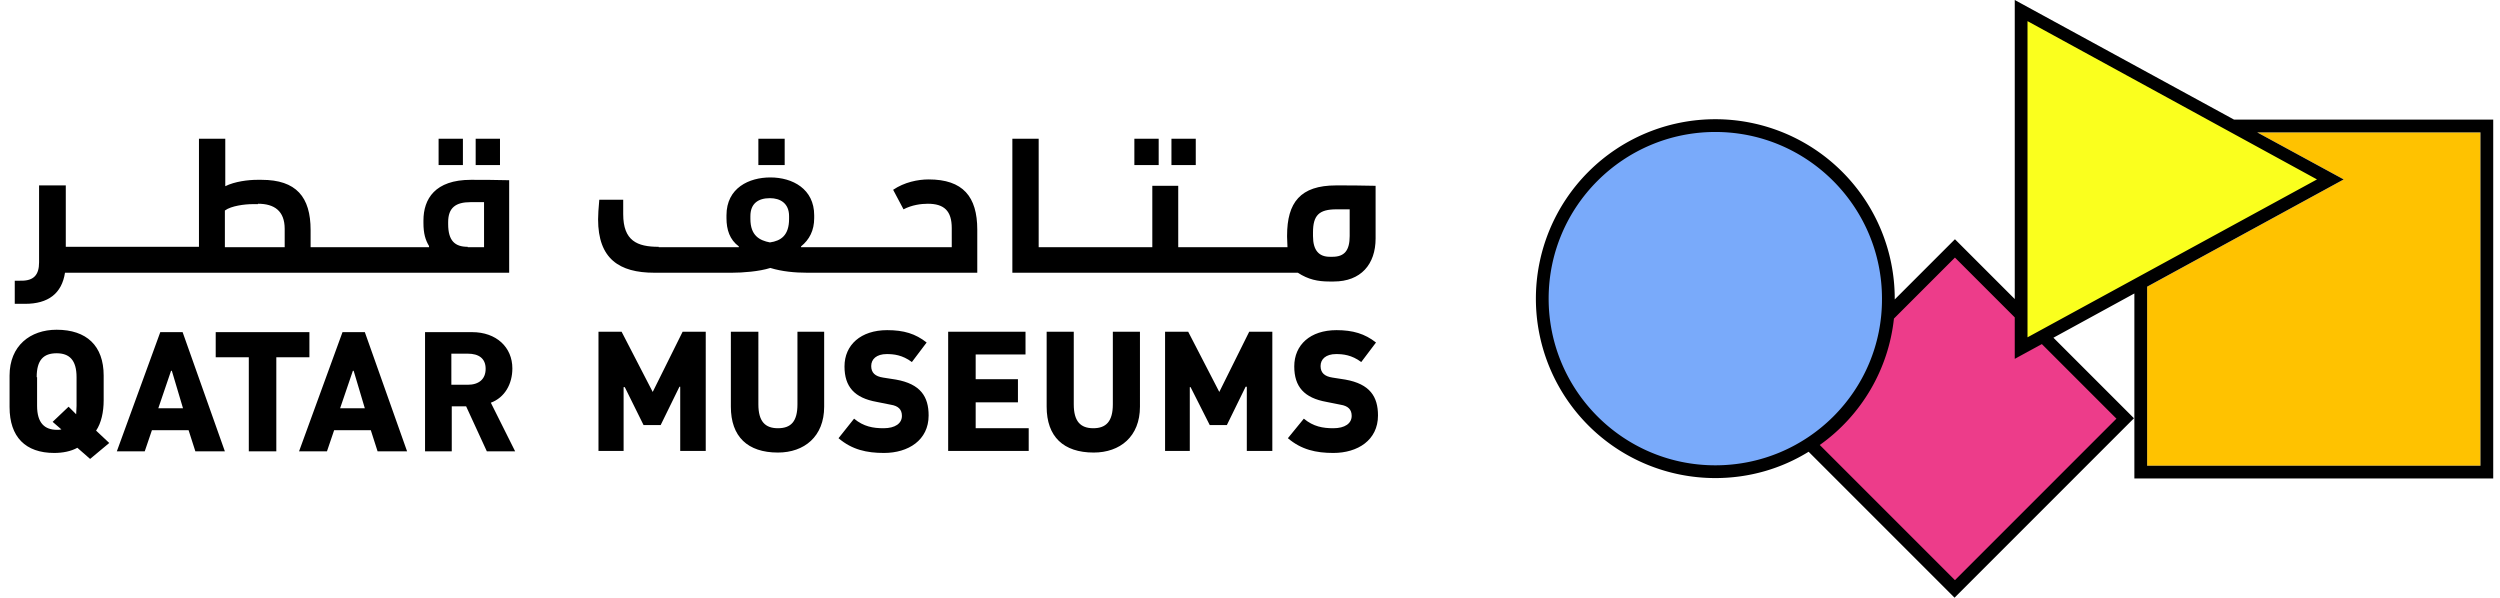 <svg class="logo__svg logo__svg--ar" height="150" preserveAspectRatio="xMaxYMid meet" viewBox="0 0 627 150" width="627" x="0" xmlns="http://www.w3.org/2000/svg" xmlns:xlink="http://www.w3.org/1999/xlink" y="0"><defs><g class="name" fill="currentColor" id="logo-ar"><path d="M505.6 78.7l-15.4-15.4-15.8 15.8a46.63 46.63 0 01-19.1 32.7l35 35 41.7-41.7-19.3-19.3-7 3.8V78.7z" fill="#ed3c8a"></path><path d="M538.5 71.9v44.9h83.6V33.2h-56L587.8 45z" fill="#ffc200"></path><path d="M506.9 3.6v82.8L582.7 45z" fill="#faff1e"></path><path d="M430.2 31.5c-23.9 0-43.4 19.5-43.4 43.4 0 24 19.5 43.4 43.4 43.4s43.4-19.5 43.4-43.4c.1-23.9-19.4-43.4-43.4-43.4z" fill="#79aafa"></path><path d="M560.3 30l-55-30v75l-15-15-15.1 15.1v-.2a45 45 0 10-45 45c8.6 0 16.6-2.4 23.4-6.6l36.6 36.6 45-45L515 84.7l20.3-11.1V120h90V30h-65zm-130.1 86.7c-23.1 0-41.8-18.8-41.8-41.8 0-23.1 18.8-41.8 41.8-41.8 23.1 0 41.8 18.8 41.8 41.8.1 23.1-18.7 41.8-41.8 41.8zM530.8 105l-40.5 40.5-33.9-33.9A44.75 44.75 0 00475 79.9l15.3-15.3 15 15V90l6.8-3.7 18.7 18.7zm-22.3-20.4V5.3L581.1 45l-72.6 39.6zm113.6 32.2h-83.6V71.9L587.8 45l-21.7-11.8h56v83.6z" fill="#000000"></path><g fill="currentColor"><path d="M6.3 76.2c5.8 0 9.2-2.6 10-7.8h111.4V45.2c-4.2-.1-6.3-.1-9.6-.1-9 0-11.9 4.8-11.9 10.2v.6c0 2.7.5 4.3 1.4 5.8v.3H77.9v-4.3c0-8.3-3.6-12.6-12.3-12.6h-1.1c-2.2 0-5.6.4-8 1.6V34.8h-6.6v27.1H16.5V46.5H9.8v19.3c0 3.1-1.3 4.6-4.4 4.6H3.7v5.8h2.6zm158.9-14.3c-5.4 0-8.9-1.5-8.9-8.2v-3.6h-6c-.2 2-.3 4-.3 4.9 0 9.9 5.3 13.4 14.1 13.4h19.5c2.6 0 6.8-.3 9.6-1.2 2.9.9 6.2 1.2 9.2 1.2h42.7V57.6c0-8.3-3.6-12.6-12.2-12.6-2.7 0-6.1.7-8.9 2.6l2.6 4.9c2.1-1.1 4.4-1.4 6.1-1.4 4.1 0 6 1.8 6 6.1V62h-37.8v-.2c2.1-1.7 3.3-4 3.3-7.1V54c0-6.6-5.4-9.5-11-9.5-5.3 0-11 2.6-11 9.5v.7c0 2.9.8 5.4 3.1 7.1v.2h-20.1zm169.9-15.4c-9 0-12.3 4.3-12.3 12.6v.3c0 .9.1 1.8.1 2.6h-27.4V46.6H289V62h-28.5V34.8h-6.6v33.6h71.6c2.6 1.7 5 2.2 7.9 2.2h1.1c6.8 0 10.5-4.3 10.5-10.8V46.6c-4.2-.1-6.6-.1-9.9-.1zM64.7 51.1c4.1 0 6.7 1.8 6.7 6.3V62h-15v-9.2c1.6-1.2 5.1-1.6 6.9-1.6h1.4zm268.8 13.3c-2.7 0-4.2-1.6-4.2-5.2v-.9c0-4.3 1.5-5.8 5.9-5.8h3.3v6.7c0 3.6-1.3 5.2-4.3 5.2h-.7zm-216.2-2.5c-3.2 0-4.9-1.5-4.9-5.7v-.5c0-3.6 1.9-5 5.6-5h3.4V62h-4.1zm70.9-7.7c0-3.1 1.9-4.5 4.9-4.5 2.6 0 4.8 1.3 4.8 4.5v.7c0 4.1-2 5.5-4.8 5.9-2.6-.5-4.9-1.7-4.9-5.9v-.7zm2-12.8h6.6v-6.6h-6.6v6.6zm-80.2 0h6.1v-6.6H110v6.6zm174.5 0h6.1v-6.6h-6.1v6.6zm-165.2 0h6.1v-6.6h-6.1v6.6zm174.5 0h6.1v-6.6h-6.1v6.6z"></path><path d="M2.4 102.1c0 7.5 4 11.5 11.2 11.5 2.1 0 4.2-.4 5.8-1.3l3.2 2.8 4.8-4-3.3-3.1c1.3-1.9 1.9-4.7 1.9-7.6v-6.2c0-7.5-4.3-11.5-11.8-11.5-6.6 0-11.8 4-11.8 11.5v7.9zm154 11v-16h.3l4.7 9.5h4.3l4.7-9.6h.2v16.1h6.4V83.2h-5.8l-7.5 15.1-7.8-15.1h-5.8v29.9h6.3zm142 0v-16h.2l4.8 9.5h4.3l4.7-9.6h.3v16.1h6.4V83.2h-5.8l-7.5 15.1-7.8-15.1h-5.8v29.9h6.2zm-169.2.1l-6.1-12.2c3.5-1.3 5.4-4.7 5.4-8.6 0-5.3-4-9.1-10.1-9.1h-11.8v29.9h6.7v-11.3h3.6l5.2 11.3h7.1zm77.5-30H200v18.2c0 4.3-1.6 6-4.9 6-3.2 0-4.9-1.7-4.9-6V83.2h-6.9V102c0 7.5 4.2 11.5 11.8 11.5 6.6 0 11.6-4 11.6-11.5V83.2zm79.1 0h-6.7v18.2c0 4.3-1.7 6-4.9 6s-4.9-1.7-4.9-6V83.2h-6.8V102c0 7.5 4.2 11.5 11.8 11.5 6.6 0 11.6-4 11.6-11.5V83.2zM82 113.2l1.8-5.3H93l1.7 5.3h7.4L91.5 83.3h-5.6L75 113.2h7zm-45.7 0l1.8-5.3h9.2l1.7 5.3h7.4L45.8 83.3h-5.6l-10.9 29.9h7zm219-18.1h-10.6v-6.2h12.5v-5.7h-19.4v29.9H258v-5.7h-13.3v-6.5h10.6v-5.8zm-45 14.8c3.4 2.9 7.1 3.7 11.4 3.7 6.1 0 11.2-3.2 11.2-9.4 0-4.7-2-7.9-8.2-9l-3.2-.5c-2-.3-3-1.2-3-2.9s1.3-3 3.9-3c1.7 0 3.9.2 6.3 2l3.7-4.9c-2.8-2.2-5.7-3.1-9.9-3.1-6.6 0-10.7 3.7-10.7 9.1 0 5.1 2.5 7.9 8.1 8.9l3.5.7c1.9.3 2.8 1.2 2.8 2.8 0 1.9-1.7 3.1-4.6 3.1-2.6 0-5-.4-7.4-2.4l-3.9 4.9zm112.7 0c3.4 2.9 7.1 3.7 11.4 3.7 6.1 0 11.2-3.2 11.2-9.4 0-4.7-2-7.9-8.2-9l-3.2-.5c-2-.3-3-1.2-3-2.9s1.3-3 3.9-3c1.7 0 3.9.2 6.3 2l3.7-4.9c-2.8-2.2-5.8-3.1-9.9-3.1-6.6 0-10.6 3.7-10.6 9.1 0 5.1 2.5 7.9 8.1 8.9l3.5.7c1.9.3 2.8 1.2 2.8 2.8 0 1.9-1.7 3.1-4.6 3.1-2.6 0-5-.4-7.4-2.4l-4 4.9zM77.5 83.3H54.1v6.3h8.3v23.6h6.9V89.6h8.3v-6.3zM9.2 94.6c0-4.3 1.7-6 5-6 3.2 0 5 1.7 5 6v7.2c0 .8-.1 1.5-.1 2.1l-1.9-1.9-4 3.8 2.2 1.9c-.4.1-.7.1-1.1.1-3.1 0-5-1.7-5-6v-7.2zm104 1.9v-7.8h4.1c2.8 0 4.5 1.2 4.5 3.8 0 2.6-1.7 4-4.5 4h-4.1zM42.9 93h.2l2.8 9.4h-6.2l3.2-9.4zm45.6 0h.2l2.8 9.4h-6.2l3.2-9.4z"></path></g></g><g class="name" fill="currentColor" id="logo-ar"><path d="M505.6 78.7l-15.4-15.4-15.8 15.8a46.63 46.63 0 01-19.1 32.7l35 35 41.7-41.7-19.3-19.3-7 3.8V78.7z" fill="#ed3c8a"></path><path d="M538.5 71.9v44.9h83.6V33.2h-56L587.8 45z" fill="#ffc200"></path><path d="M506.9 3.6v82.8L582.7 45z" fill="#faff1e"></path><path d="M430.2 31.5c-23.9 0-43.4 19.5-43.4 43.4 0 24 19.5 43.4 43.4 43.4s43.4-19.5 43.4-43.4c.1-23.9-19.4-43.4-43.4-43.4z" fill="#79aafa"></path><path d="M560.3 30l-55-30v75l-15-15-15.1 15.1v-.2a45 45 0 10-45 45c8.6 0 16.6-2.4 23.4-6.6l36.6 36.6 45-45L515 84.7l20.3-11.1V120h90V30h-65zm-130.1 86.7c-23.1 0-41.8-18.8-41.8-41.8 0-23.1 18.8-41.8 41.8-41.8 23.1 0 41.8 18.8 41.8 41.8.1 23.1-18.7 41.8-41.8 41.8zM530.8 105l-40.5 40.5-33.9-33.9A44.75 44.75 0 00475 79.9l15.3-15.3 15 15V90l6.8-3.7 18.7 18.7zm-22.3-20.4V5.3L581.1 45l-72.6 39.6zm113.6 32.2h-83.6V71.9L587.8 45l-21.7-11.8h56v83.6z" fill="#000000"></path><g fill="currentColor"><path d="M6.3 76.2c5.8 0 9.2-2.6 10-7.8h111.4V45.2c-4.2-.1-6.3-.1-9.6-.1-9 0-11.9 4.8-11.9 10.2v.6c0 2.7.5 4.3 1.4 5.8v.3H77.9v-4.3c0-8.3-3.6-12.6-12.3-12.6h-1.1c-2.2 0-5.6.4-8 1.6V34.8h-6.6v27.1H16.5V46.5H9.8v19.3c0 3.1-1.3 4.6-4.4 4.6H3.7v5.8h2.6zm158.9-14.3c-5.4 0-8.9-1.5-8.9-8.2v-3.6h-6c-.2 2-.3 4-.3 4.9 0 9.9 5.3 13.4 14.1 13.4h19.5c2.6 0 6.8-.3 9.6-1.2 2.9.9 6.2 1.2 9.2 1.2h42.7V57.6c0-8.3-3.6-12.6-12.2-12.6-2.7 0-6.1.7-8.9 2.6l2.6 4.9c2.1-1.1 4.4-1.4 6.1-1.4 4.1 0 6 1.8 6 6.1V62h-37.8v-.2c2.1-1.7 3.3-4 3.3-7.1V54c0-6.6-5.4-9.5-11-9.5-5.3 0-11 2.6-11 9.5v.7c0 2.9.8 5.4 3.1 7.1v.2h-20.1zm169.9-15.4c-9 0-12.3 4.3-12.3 12.6v.3c0 .9.1 1.8.1 2.6h-27.4V46.6H289V62h-28.5V34.8h-6.6v33.6h71.6c2.6 1.7 5 2.2 7.9 2.2h1.1c6.8 0 10.5-4.3 10.5-10.8V46.6c-4.2-.1-6.6-.1-9.9-.1zM64.7 51.1c4.1 0 6.7 1.8 6.7 6.3V62h-15v-9.2c1.6-1.2 5.1-1.6 6.9-1.6h1.4zm268.8 13.3c-2.7 0-4.2-1.6-4.2-5.2v-.9c0-4.3 1.5-5.8 5.9-5.8h3.3v6.7c0 3.6-1.3 5.2-4.3 5.2h-.7zm-216.2-2.5c-3.2 0-4.9-1.5-4.9-5.7v-.5c0-3.6 1.9-5 5.6-5h3.4V62h-4.1zm70.9-7.7c0-3.1 1.9-4.5 4.9-4.5 2.6 0 4.8 1.3 4.8 4.5v.7c0 4.1-2 5.5-4.8 5.9-2.6-.5-4.9-1.7-4.9-5.9v-.7zm2-12.8h6.6v-6.6h-6.6v6.6zm-80.2 0h6.1v-6.6H110v6.6zm174.5 0h6.1v-6.6h-6.1v6.6zm-165.2 0h6.1v-6.6h-6.1v6.6zm174.5 0h6.1v-6.6h-6.1v6.6z"></path><path d="M2.4 102.1c0 7.5 4 11.5 11.2 11.5 2.1 0 4.2-.4 5.8-1.3l3.2 2.8 4.8-4-3.3-3.1c1.3-1.9 1.9-4.7 1.9-7.6v-6.2c0-7.5-4.3-11.5-11.8-11.5-6.6 0-11.8 4-11.8 11.5v7.9zm154 11v-16h.3l4.7 9.5h4.3l4.7-9.6h.2v16.1h6.4V83.2h-5.8l-7.5 15.1-7.8-15.1h-5.8v29.9h6.3zm142 0v-16h.2l4.8 9.5h4.3l4.7-9.6h.3v16.1h6.4V83.2h-5.8l-7.5 15.1-7.8-15.1h-5.8v29.9h6.2zm-169.2.1l-6.1-12.2c3.5-1.3 5.4-4.7 5.4-8.6 0-5.3-4-9.1-10.1-9.1h-11.8v29.9h6.7v-11.3h3.6l5.2 11.3h7.1zm77.5-30H200v18.2c0 4.3-1.6 6-4.9 6-3.2 0-4.9-1.7-4.9-6V83.2h-6.9V102c0 7.5 4.2 11.5 11.8 11.5 6.6 0 11.6-4 11.6-11.5V83.2zm79.1 0h-6.7v18.2c0 4.3-1.7 6-4.9 6s-4.9-1.7-4.9-6V83.2h-6.8V102c0 7.5 4.2 11.5 11.8 11.5 6.6 0 11.6-4 11.6-11.5V83.2zM82 113.2l1.8-5.3H93l1.7 5.3h7.4L91.5 83.3h-5.6L75 113.2h7zm-45.7 0l1.8-5.3h9.2l1.7 5.3h7.4L45.8 83.3h-5.6l-10.9 29.9h7zm219-18.1h-10.6v-6.2h12.5v-5.7h-19.4v29.9H258v-5.7h-13.3v-6.5h10.6v-5.8zm-45 14.8c3.4 2.9 7.1 3.7 11.4 3.7 6.1 0 11.2-3.2 11.2-9.4 0-4.7-2-7.9-8.2-9l-3.2-.5c-2-.3-3-1.2-3-2.9s1.3-3 3.9-3c1.7 0 3.9.2 6.3 2l3.7-4.9c-2.8-2.2-5.7-3.1-9.9-3.1-6.6 0-10.7 3.7-10.7 9.1 0 5.1 2.5 7.9 8.1 8.9l3.5.7c1.9.3 2.8 1.2 2.8 2.8 0 1.9-1.7 3.1-4.6 3.1-2.6 0-5-.4-7.4-2.4l-3.9 4.9zm112.7 0c3.4 2.9 7.1 3.7 11.4 3.7 6.1 0 11.2-3.2 11.2-9.4 0-4.7-2-7.9-8.2-9l-3.2-.5c-2-.3-3-1.2-3-2.9s1.3-3 3.9-3c1.7 0 3.9.2 6.3 2l3.7-4.9c-2.8-2.2-5.8-3.1-9.9-3.1-6.6 0-10.6 3.7-10.6 9.1 0 5.1 2.5 7.9 8.1 8.9l3.5.7c1.9.3 2.8 1.2 2.8 2.8 0 1.9-1.7 3.1-4.6 3.1-2.6 0-5-.4-7.4-2.4l-4 4.9zM77.5 83.3H54.1v6.3h8.3v23.6h6.9V89.6h8.3v-6.3zM9.2 94.6c0-4.3 1.7-6 5-6 3.2 0 5 1.7 5 6v7.2c0 .8-.1 1.5-.1 2.1l-1.9-1.9-4 3.8 2.2 1.9c-.4.1-.7.1-1.1.1-3.1 0-5-1.7-5-6v-7.2zm104 1.9v-7.8h4.1c2.8 0 4.5 1.2 4.5 3.8 0 2.6-1.7 4-4.5 4h-4.1zM42.9 93h.2l2.8 9.4h-6.2l3.2-9.4zm45.6 0h.2l2.8 9.4h-6.2l3.2-9.4z"></path></g></g></defs><use fill="currentColor" x="0" xlink:href="#logo-ar" y="0" stroke-opacity="0" stroke="#000000"></use></svg>